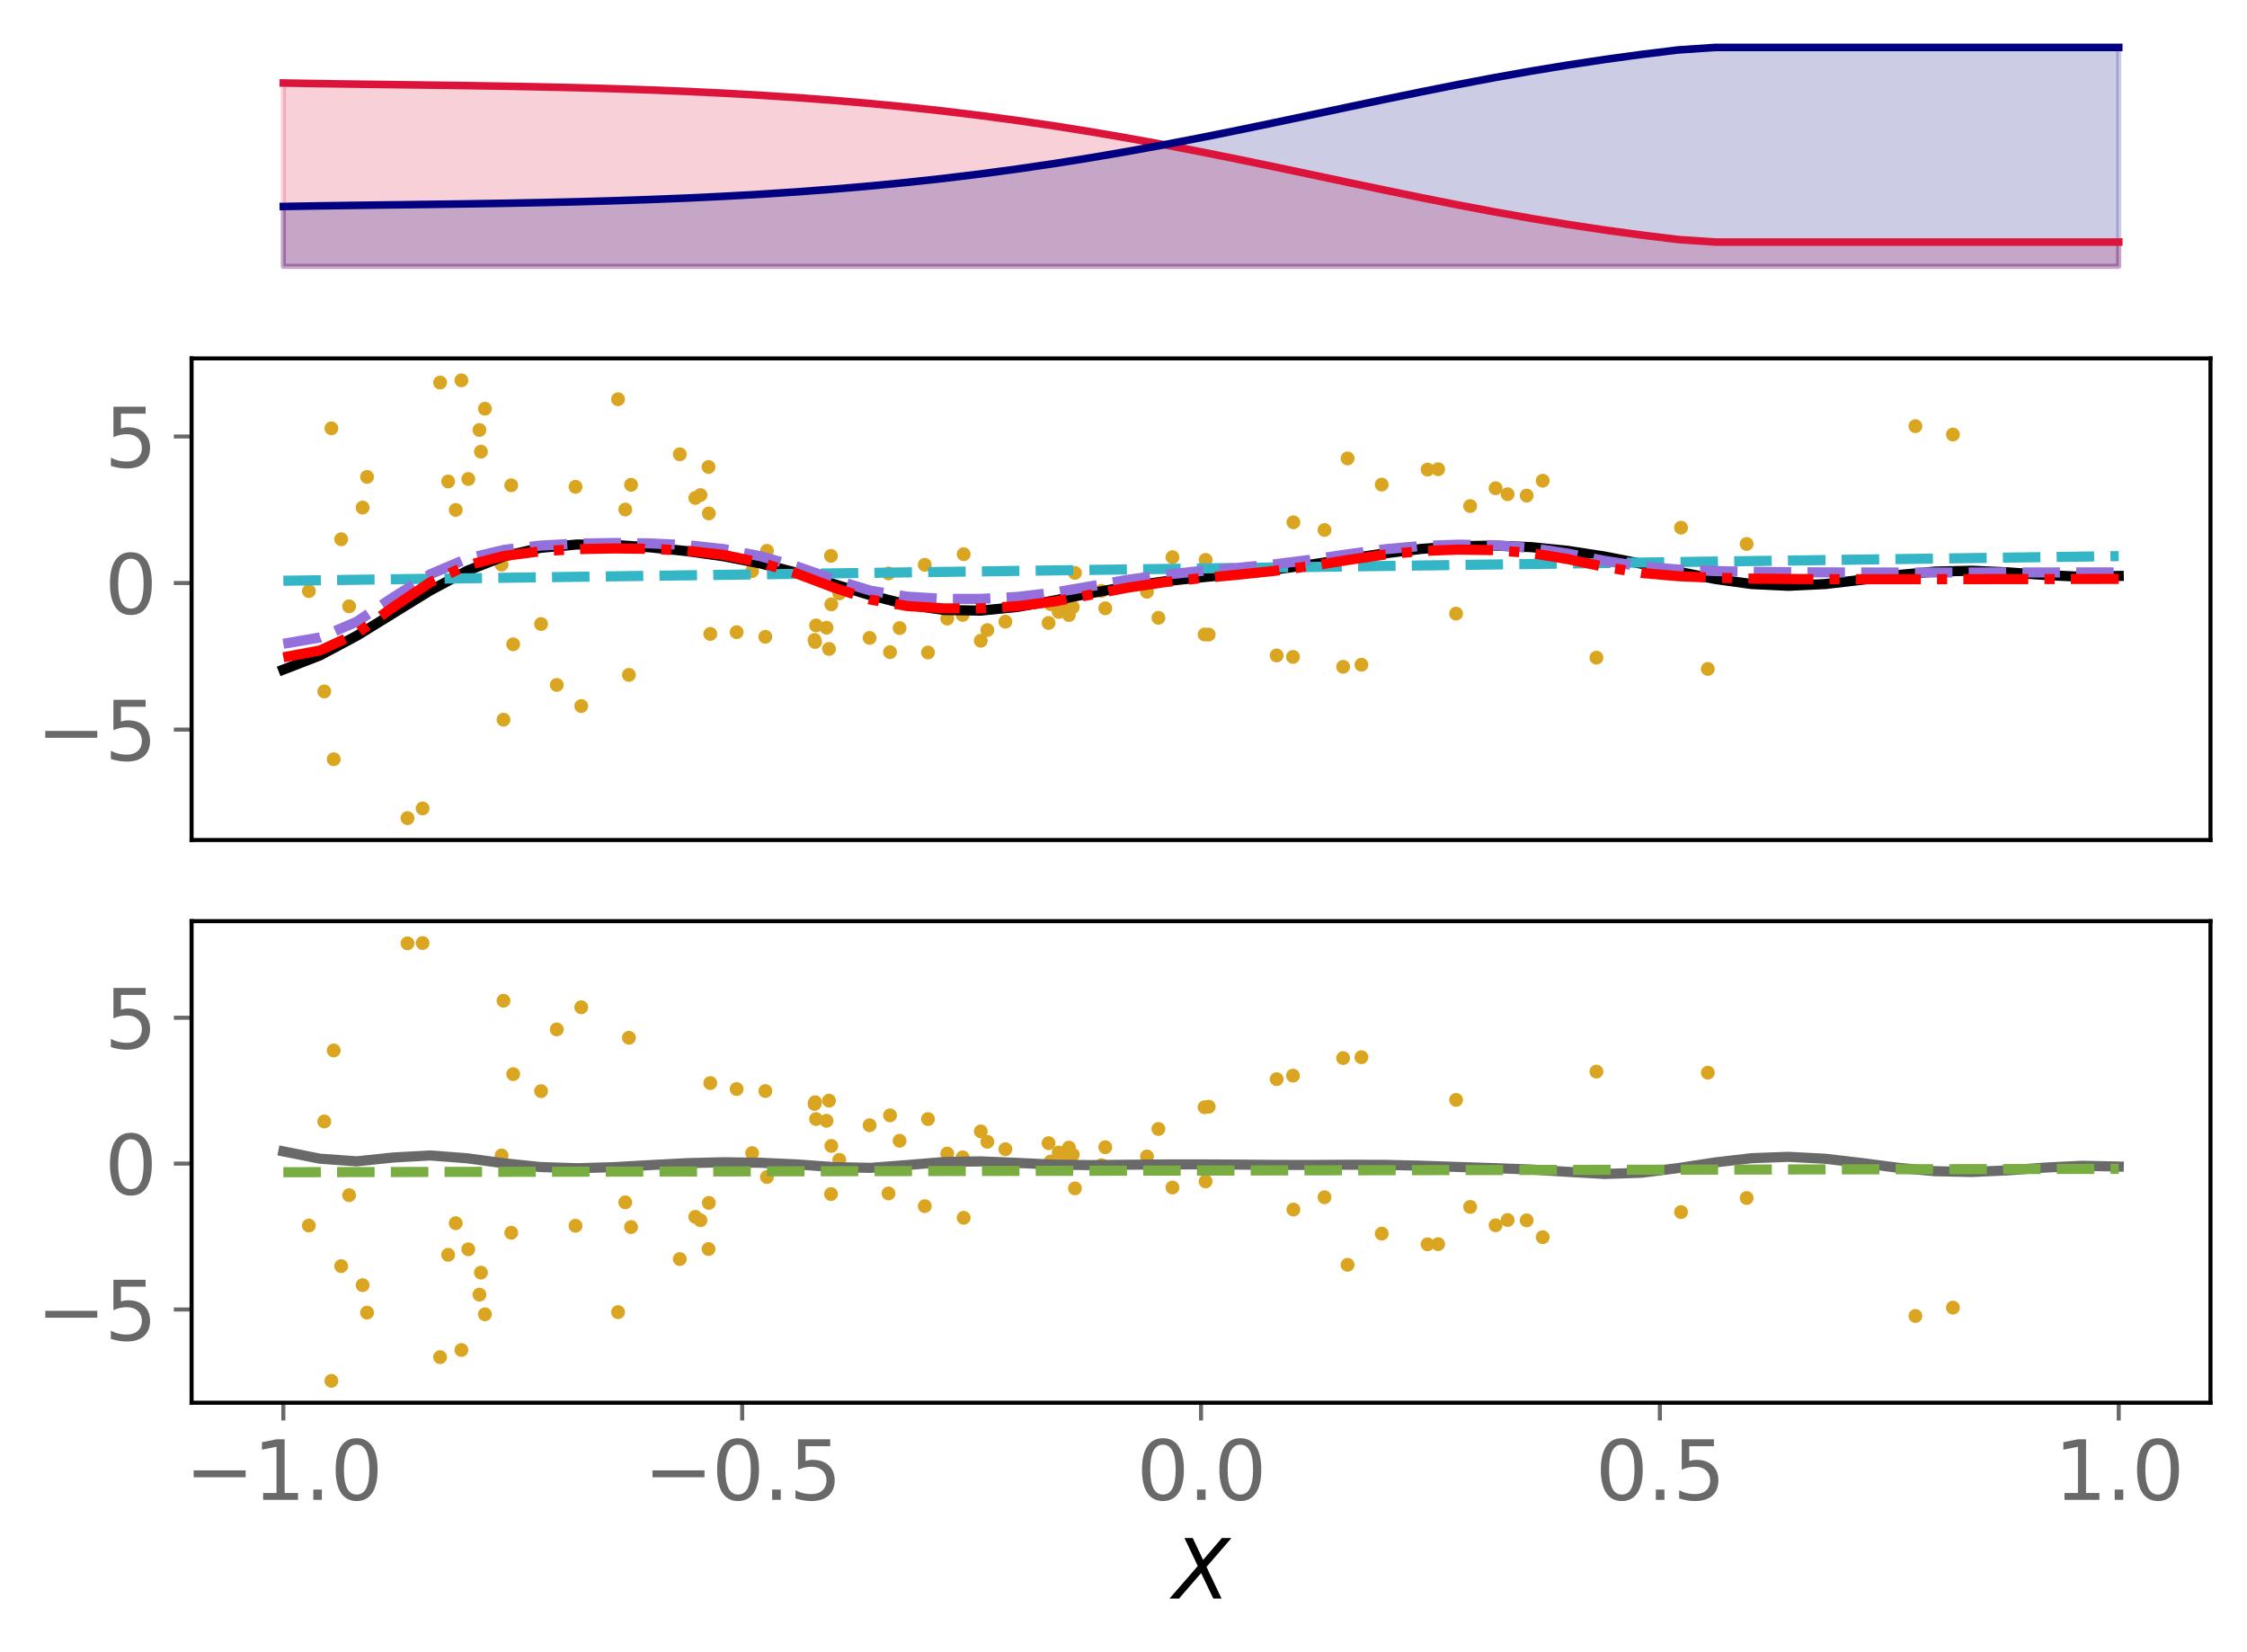 <?xml version="1.0" encoding="utf-8" standalone="no"?>
<!DOCTYPE svg PUBLIC "-//W3C//DTD SVG 1.1//EN"
  "http://www.w3.org/Graphics/SVG/1.1/DTD/svg11.dtd">
<svg xmlns:xlink="http://www.w3.org/1999/xlink" width="443.207pt" height="325.85pt" viewBox="0 0 443.207 325.85" xmlns="http://www.w3.org/2000/svg" version="1.1">
 <defs>
  <style type="text/css">*{stroke-linejoin: round; stroke-linecap: butt}</style>
 </defs>
 <g id="figure_1">
  <g id="patch_1">
   <path d="M 0 325.85 
L 443.207 325.85 
L 443.207 0 
L 0 0 
z
" style="fill: #ffffff"/>
  </g>
  <g id="axes_1">
   <g id="patch_2">
    <path d="M 37.788 54.696 
L 436.007 54.696 
L 436.007 7.2 
L 37.788 7.2 
z
" style="fill: #ffffff"/>
   </g>
   <g id="PolyCollection_1">
    <defs>
     <path id="m7bfe22467d" d="M 55.888 -273.313 
L 55.888 -309.478 
L 63.129 -309.356 
L 70.369 -309.252 
L 77.609 -309.157 
L 84.85 -309.064 
L 92.09 -308.964 
L 99.331 -308.85 
L 106.571 -308.714 
L 113.811 -308.55 
L 121.052 -308.349 
L 128.292 -308.107 
L 135.532 -307.816 
L 142.773 -307.47 
L 150.013 -307.064 
L 157.254 -306.592 
L 164.494 -306.047 
L 171.734 -305.425 
L 178.975 -304.722 
L 186.215 -303.931 
L 193.455 -303.051 
L 200.696 -302.08 
L 207.936 -301.016 
L 215.176 -299.86 
L 222.417 -298.618 
L 229.657 -297.294 
L 236.898 -295.898 
L 244.138 -294.443 
L 251.378 -292.943 
L 258.619 -291.415 
L 265.859 -289.88 
L 273.099 -288.357 
L 280.34 -286.865 
L 287.58 -285.426 
L 294.82 -284.055 
L 302.061 -282.766 
L 309.301 -281.572 
L 316.541 -280.478 
L 323.782 -279.488 
L 331.022 -278.603 
L 338.263 -278.11 
L 345.503 -278.11 
L 352.743 -278.11 
L 359.984 -278.11 
L 367.224 -278.11 
L 374.464 -278.11 
L 381.705 -278.11 
L 388.945 -278.11 
L 396.185 -278.11 
L 403.426 -278.11 
L 410.666 -278.11 
L 417.907 -278.11 
L 417.907 -273.313 
L 417.907 -273.313 
L 410.666 -273.313 
L 403.426 -273.313 
L 396.185 -273.313 
L 388.945 -273.313 
L 381.705 -273.313 
L 374.464 -273.313 
L 367.224 -273.313 
L 359.984 -273.313 
L 352.743 -273.313 
L 345.503 -273.313 
L 338.263 -273.313 
L 331.022 -273.313 
L 323.782 -273.313 
L 316.541 -273.313 
L 309.301 -273.313 
L 302.061 -273.313 
L 294.82 -273.313 
L 287.58 -273.313 
L 280.34 -273.313 
L 273.099 -273.313 
L 265.859 -273.313 
L 258.619 -273.313 
L 251.378 -273.313 
L 244.138 -273.313 
L 236.898 -273.313 
L 229.657 -273.313 
L 222.417 -273.313 
L 215.176 -273.313 
L 207.936 -273.313 
L 200.696 -273.313 
L 193.455 -273.313 
L 186.215 -273.313 
L 178.975 -273.313 
L 171.734 -273.313 
L 164.494 -273.313 
L 157.254 -273.313 
L 150.013 -273.313 
L 142.773 -273.313 
L 135.532 -273.313 
L 128.292 -273.313 
L 121.052 -273.313 
L 113.811 -273.313 
L 106.571 -273.313 
L 99.331 -273.313 
L 92.09 -273.313 
L 84.85 -273.313 
L 77.609 -273.313 
L 70.369 -273.313 
L 63.129 -273.313 
L 55.888 -273.313 
z
" style="stroke: #dc143c; stroke-opacity: 0.2"/>
    </defs>
    <g clip-path="url(#p5f8aa303c1)">
     <use xlink:href="#m7bfe22467d" x="0" y="325.85" style="fill: #dc143c; fill-opacity: 0.2; stroke: #dc143c; stroke-opacity: 0.2"/>
    </g>
   </g>
   <g id="PolyCollection_2">
    <defs>
     <path id="md84c5d7d5d" d="M 55.888 -273.313 
L 55.888 -285.123 
L 63.129 -285.246 
L 70.369 -285.35 
L 77.609 -285.445 
L 84.85 -285.538 
L 92.09 -285.637 
L 99.331 -285.751 
L 106.571 -285.887 
L 113.811 -286.052 
L 121.052 -286.252 
L 128.292 -286.495 
L 135.532 -286.786 
L 142.773 -287.131 
L 150.013 -287.537 
L 157.254 -288.01 
L 164.494 -288.554 
L 171.734 -289.176 
L 178.975 -289.88 
L 186.215 -290.67 
L 193.455 -291.55 
L 200.696 -292.522 
L 207.936 -293.586 
L 215.176 -294.741 
L 222.417 -295.984 
L 229.657 -297.308 
L 236.898 -298.703 
L 244.138 -300.159 
L 251.378 -301.659 
L 258.619 -303.186 
L 265.859 -304.722 
L 273.099 -306.245 
L 280.34 -307.736 
L 287.58 -309.176 
L 294.82 -310.547 
L 302.061 -311.835 
L 309.301 -313.03 
L 316.541 -314.124 
L 323.782 -315.114 
L 331.022 -315.998 
L 338.263 -316.491 
L 345.503 -316.491 
L 352.743 -316.491 
L 359.984 -316.491 
L 367.224 -316.491 
L 374.464 -316.491 
L 381.705 -316.491 
L 388.945 -316.491 
L 396.185 -316.491 
L 403.426 -316.491 
L 410.666 -316.491 
L 417.907 -316.491 
L 417.907 -273.313 
L 417.907 -273.313 
L 410.666 -273.313 
L 403.426 -273.313 
L 396.185 -273.313 
L 388.945 -273.313 
L 381.705 -273.313 
L 374.464 -273.313 
L 367.224 -273.313 
L 359.984 -273.313 
L 352.743 -273.313 
L 345.503 -273.313 
L 338.263 -273.313 
L 331.022 -273.313 
L 323.782 -273.313 
L 316.541 -273.313 
L 309.301 -273.313 
L 302.061 -273.313 
L 294.82 -273.313 
L 287.58 -273.313 
L 280.34 -273.313 
L 273.099 -273.313 
L 265.859 -273.313 
L 258.619 -273.313 
L 251.378 -273.313 
L 244.138 -273.313 
L 236.898 -273.313 
L 229.657 -273.313 
L 222.417 -273.313 
L 215.176 -273.313 
L 207.936 -273.313 
L 200.696 -273.313 
L 193.455 -273.313 
L 186.215 -273.313 
L 178.975 -273.313 
L 171.734 -273.313 
L 164.494 -273.313 
L 157.254 -273.313 
L 150.013 -273.313 
L 142.773 -273.313 
L 135.532 -273.313 
L 128.292 -273.313 
L 121.052 -273.313 
L 113.811 -273.313 
L 106.571 -273.313 
L 99.331 -273.313 
L 92.09 -273.313 
L 84.85 -273.313 
L 77.609 -273.313 
L 70.369 -273.313 
L 63.129 -273.313 
L 55.888 -273.313 
z
" style="stroke: #000080; stroke-opacity: 0.2"/>
    </defs>
    <g clip-path="url(#p5f8aa303c1)">
     <use xlink:href="#md84c5d7d5d" x="0" y="325.85" style="fill: #000080; fill-opacity: 0.2; stroke: #000080; stroke-opacity: 0.2"/>
    </g>
   </g>
   <g id="matplotlib.axis_1"/>
   <g id="matplotlib.axis_2"/>
   <g id="line2d_1">
    <path d="M 55.888 16.372 
L 63.129 16.494 
L 70.369 16.598 
L 77.609 16.693 
L 84.85 16.786 
L 92.09 16.886 
L 99.331 17 
L 106.571 17.136 
L 113.811 17.3 
L 121.052 17.501 
L 128.292 17.743 
L 135.532 18.034 
L 142.773 18.38 
L 150.013 18.786 
L 157.254 19.258 
L 164.494 19.803 
L 171.734 20.425 
L 178.975 21.128 
L 186.215 21.919 
L 193.455 22.799 
L 200.696 23.77 
L 207.936 24.834 
L 215.176 25.99 
L 222.417 27.232 
L 229.657 28.556 
L 236.898 29.952 
L 244.138 31.407 
L 251.378 32.907 
L 258.619 34.435 
L 265.859 35.97 
L 273.099 37.493 
L 280.34 38.985 
L 287.58 40.424 
L 294.82 41.795 
L 302.061 43.084 
L 309.301 44.278 
L 316.541 45.372 
L 323.782 46.362 
L 331.022 47.247 
L 338.263 47.74 
L 345.503 47.74 
L 352.743 47.74 
L 359.984 47.74 
L 367.224 47.74 
L 374.464 47.74 
L 381.705 47.74 
L 388.945 47.74 
L 396.185 47.74 
L 403.426 47.74 
L 410.666 47.74 
L 417.907 47.74 
" clip-path="url(#p5f8aa303c1)" style="fill: none; stroke: #dc143c; stroke-width: 1.5; stroke-linecap: square"/>
   </g>
   <g id="line2d_2">
    <path d="M 55.888 40.727 
L 63.129 40.604 
L 70.369 40.5 
L 77.609 40.405 
L 84.85 40.312 
L 92.09 40.213 
L 99.331 40.099 
L 106.571 39.963 
L 113.811 39.798 
L 121.052 39.598 
L 128.292 39.355 
L 135.532 39.064 
L 142.773 38.719 
L 150.013 38.313 
L 157.254 37.84 
L 164.494 37.296 
L 171.734 36.674 
L 178.975 35.97 
L 186.215 35.18 
L 193.455 34.3 
L 200.696 33.328 
L 207.936 32.264 
L 215.176 31.109 
L 222.417 29.866 
L 229.657 28.542 
L 236.898 27.147 
L 244.138 25.691 
L 251.378 24.191 
L 258.619 22.664 
L 265.859 21.128 
L 273.099 19.605 
L 280.34 18.114 
L 287.58 16.674 
L 294.82 15.303 
L 302.061 14.015 
L 309.301 12.82 
L 316.541 11.726 
L 323.782 10.736 
L 331.022 9.852 
L 338.263 9.359 
L 345.503 9.359 
L 352.743 9.359 
L 359.984 9.359 
L 367.224 9.359 
L 374.464 9.359 
L 381.705 9.359 
L 388.945 9.359 
L 396.185 9.359 
L 403.426 9.359 
L 410.666 9.359 
L 417.907 9.359 
" clip-path="url(#p5f8aa303c1)" style="fill: none; stroke: #000080; stroke-width: 1.5; stroke-linecap: square"/>
   </g>
  </g>
  <g id="axes_2">
   <g id="patch_3">
    <path d="M 37.788 165.688 
L 436.007 165.688 
L 436.007 70.696 
L 37.788 70.696 
z
" style="fill: #ffffff"/>
   </g>
   <g id="PathCollection_1">
    <defs>
     <path id="m5504ec8a01" d="M 0 0.866 
C 0.23 0.866 0.45 0.775 0.612 0.612 
C 0.775 0.45 0.866 0.23 0.866 0 
C 0.866 -0.23 0.775 -0.45 0.612 -0.612 
C 0.45 -0.775 0.23 -0.866 0 -0.866 
C -0.23 -0.866 -0.45 -0.775 -0.612 -0.612 
C -0.775 -0.45 -0.866 -0.23 -0.866 0 
C -0.866 0.23 -0.775 0.45 -0.612 0.612 
C -0.45 0.775 -0.23 0.866 0 0.866 
z
" style="stroke: #daa520"/>
    </defs>
    <g clip-path="url(#p1d6ac2f6b2)">
     <use xlink:href="#m5504ec8a01" x="89.891" y="100.579" style="fill: #daa520; stroke: #daa520"/>
     <use xlink:href="#m5504ec8a01" x="377.8" y="84.059" style="fill: #daa520; stroke: #daa520"/>
     <use xlink:href="#m5504ec8a01" x="124.049" y="133.12" style="fill: #daa520; stroke: #daa520"/>
     <use xlink:href="#m5504ec8a01" x="134.086" y="89.607" style="fill: #daa520; stroke: #daa520"/>
     <use xlink:href="#m5504ec8a01" x="92.366" y="94.477" style="fill: #daa520; stroke: #daa520"/>
     <use xlink:href="#m5504ec8a01" x="238.411" y="125.171" style="fill: #daa520; stroke: #daa520"/>
     <use xlink:href="#m5504ec8a01" x="331.572" y="104.076" style="fill: #daa520; stroke: #daa520"/>
     <use xlink:href="#m5504ec8a01" x="261.249" y="104.538" style="fill: #daa520; stroke: #daa520"/>
     <use xlink:href="#m5504ec8a01" x="218.013" y="119.979" style="fill: #daa520; stroke: #daa520"/>
     <use xlink:href="#m5504ec8a01" x="297.366" y="97.484" style="fill: #daa520; stroke: #daa520"/>
     <use xlink:href="#m5504ec8a01" x="114.645" y="139.266" style="fill: #daa520; stroke: #daa520"/>
     <use xlink:href="#m5504ec8a01" x="91.006" y="75.014" style="fill: #daa520; stroke: #daa520"/>
     <use xlink:href="#m5504ec8a01" x="113.522" y="96.018" style="fill: #daa520; stroke: #daa520"/>
     <use xlink:href="#m5504ec8a01" x="94.564" y="84.81" style="fill: #daa520; stroke: #daa520"/>
     <use xlink:href="#m5504ec8a01" x="211.601" y="119.757" style="fill: #daa520; stroke: #daa520"/>
     <use xlink:href="#m5504ec8a01" x="281.581" y="92.621" style="fill: #daa520; stroke: #daa520"/>
     <use xlink:href="#m5504ec8a01" x="71.522" y="100.113" style="fill: #daa520; stroke: #daa520"/>
     <use xlink:href="#m5504ec8a01" x="295" y="96.303" style="fill: #daa520; stroke: #daa520"/>
     <use xlink:href="#m5504ec8a01" x="210.835" y="121.31" style="fill: #daa520; stroke: #daa520"/>
     <use xlink:href="#m5504ec8a01" x="83.355" y="159.457" style="fill: #daa520; stroke: #daa520"/>
     <use xlink:href="#m5504ec8a01" x="210.831" y="120.617" style="fill: #daa520; stroke: #daa520"/>
     <use xlink:href="#m5504ec8a01" x="238.611" y="112.926" style="fill: #daa520; stroke: #daa520"/>
     <use xlink:href="#m5504ec8a01" x="314.888" y="129.719" style="fill: #daa520; stroke: #daa520"/>
     <use xlink:href="#m5504ec8a01" x="160.661" y="126.232" style="fill: #daa520; stroke: #daa520"/>
     <use xlink:href="#m5504ec8a01" x="344.513" y="107.293" style="fill: #daa520; stroke: #daa520"/>
     <use xlink:href="#m5504ec8a01" x="255.116" y="103.019" style="fill: #daa520; stroke: #daa520"/>
     <use xlink:href="#m5504ec8a01" x="385.203" y="85.709" style="fill: #daa520; stroke: #daa520"/>
     <use xlink:href="#m5504ec8a01" x="160.775" y="126.626" style="fill: #daa520; stroke: #daa520"/>
     <use xlink:href="#m5504ec8a01" x="209.595" y="119.132" style="fill: #daa520; stroke: #daa520"/>
     <use xlink:href="#m5504ec8a01" x="193.453" y="126.383" style="fill: #daa520; stroke: #daa520"/>
     <use xlink:href="#m5504ec8a01" x="150.958" y="125.599" style="fill: #daa520; stroke: #daa520"/>
     <use xlink:href="#m5504ec8a01" x="287.203" y="121.029" style="fill: #daa520; stroke: #daa520"/>
     <use xlink:href="#m5504ec8a01" x="171.522" y="125.823" style="fill: #daa520; stroke: #daa520"/>
     <use xlink:href="#m5504ec8a01" x="226.233" y="116.722" style="fill: #daa520; stroke: #daa520"/>
     <use xlink:href="#m5504ec8a01" x="121.904" y="78.746" style="fill: #daa520; stroke: #daa520"/>
     <use xlink:href="#m5504ec8a01" x="163.515" y="127.996" style="fill: #daa520; stroke: #daa520"/>
     <use xlink:href="#m5504ec8a01" x="95.648" y="80.617" style="fill: #daa520; stroke: #daa520"/>
     <use xlink:href="#m5504ec8a01" x="231.264" y="109.903" style="fill: #daa520; stroke: #daa520"/>
     <use xlink:href="#m5504ec8a01" x="198.304" y="122.619" style="fill: #daa520; stroke: #daa520"/>
     <use xlink:href="#m5504ec8a01" x="336.856" y="131.944" style="fill: #daa520; stroke: #daa520"/>
     <use xlink:href="#m5504ec8a01" x="137.146" y="98.218" style="fill: #daa520; stroke: #daa520"/>
     <use xlink:href="#m5504ec8a01" x="98.932" y="111.36" style="fill: #daa520; stroke: #daa520"/>
     <use xlink:href="#m5504ec8a01" x="65.821" y="149.759" style="fill: #daa520; stroke: #daa520"/>
     <use xlink:href="#m5504ec8a01" x="100.84" y="95.717" style="fill: #daa520; stroke: #daa520"/>
     <use xlink:href="#m5504ec8a01" x="237.602" y="125.146" style="fill: #daa520; stroke: #daa520"/>
     <use xlink:href="#m5504ec8a01" x="237.8" y="110.436" style="fill: #daa520; stroke: #daa520"/>
     <use xlink:href="#m5504ec8a01" x="175.255" y="113.11" style="fill: #daa520; stroke: #daa520"/>
     <use xlink:href="#m5504ec8a01" x="207.23" y="119.179" style="fill: #daa520; stroke: #daa520"/>
     <use xlink:href="#m5504ec8a01" x="212.032" y="113.008" style="fill: #daa520; stroke: #daa520"/>
     <use xlink:href="#m5504ec8a01" x="148.352" y="112.645" style="fill: #daa520; stroke: #daa520"/>
     <use xlink:href="#m5504ec8a01" x="177.44" y="123.883" style="fill: #daa520; stroke: #daa520"/>
     <use xlink:href="#m5504ec8a01" x="139.752" y="92.109" style="fill: #daa520; stroke: #daa520"/>
     <use xlink:href="#m5504ec8a01" x="138.164" y="97.642" style="fill: #daa520; stroke: #daa520"/>
     <use xlink:href="#m5504ec8a01" x="72.401" y="94.067" style="fill: #daa520; stroke: #daa520"/>
     <use xlink:href="#m5504ec8a01" x="265.804" y="90.42" style="fill: #daa520; stroke: #daa520"/>
     <use xlink:href="#m5504ec8a01" x="60.919" y="116.592" style="fill: #daa520; stroke: #daa520"/>
     <use xlink:href="#m5504ec8a01" x="189.869" y="121.291" style="fill: #daa520; stroke: #daa520"/>
     <use xlink:href="#m5504ec8a01" x="109.82" y="135.098" style="fill: #daa520; stroke: #daa520"/>
     <use xlink:href="#m5504ec8a01" x="175.553" y="128.631" style="fill: #daa520; stroke: #daa520"/>
     <use xlink:href="#m5504ec8a01" x="289.981" y="99.816" style="fill: #daa520; stroke: #daa520"/>
     <use xlink:href="#m5504ec8a01" x="140.101" y="125.039" style="fill: #daa520; stroke: #daa520"/>
     <use xlink:href="#m5504ec8a01" x="194.746" y="124.278" style="fill: #daa520; stroke: #daa520"/>
     <use xlink:href="#m5504ec8a01" x="101.222" y="127.086" style="fill: #daa520; stroke: #daa520"/>
     <use xlink:href="#m5504ec8a01" x="163.969" y="119.208" style="fill: #daa520; stroke: #daa520"/>
     <use xlink:href="#m5504ec8a01" x="208.819" y="120.701" style="fill: #daa520; stroke: #daa520"/>
     <use xlink:href="#m5504ec8a01" x="67.296" y="106.362" style="fill: #daa520; stroke: #daa520"/>
     <use xlink:href="#m5504ec8a01" x="124.476" y="95.622" style="fill: #daa520; stroke: #daa520"/>
     <use xlink:href="#m5504ec8a01" x="228.49" y="121.861" style="fill: #daa520; stroke: #daa520"/>
     <use xlink:href="#m5504ec8a01" x="255.033" y="129.568" style="fill: #daa520; stroke: #daa520"/>
     <use xlink:href="#m5504ec8a01" x="145.301" y="124.688" style="fill: #daa520; stroke: #daa520"/>
     <use xlink:href="#m5504ec8a01" x="190.08" y="109.315" style="fill: #daa520; stroke: #daa520"/>
     <use xlink:href="#m5504ec8a01" x="99.313" y="141.95" style="fill: #daa520; stroke: #daa520"/>
     <use xlink:href="#m5504ec8a01" x="123.332" y="100.499" style="fill: #daa520; stroke: #daa520"/>
     <use xlink:href="#m5504ec8a01" x="304.291" y="94.82" style="fill: #daa520; stroke: #daa520"/>
     <use xlink:href="#m5504ec8a01" x="251.813" y="129.282" style="fill: #daa520; stroke: #daa520"/>
     <use xlink:href="#m5504ec8a01" x="163.908" y="109.64" style="fill: #daa520; stroke: #daa520"/>
     <use xlink:href="#m5504ec8a01" x="68.862" y="119.597" style="fill: #daa520; stroke: #daa520"/>
     <use xlink:href="#m5504ec8a01" x="183.043" y="128.7" style="fill: #daa520; stroke: #daa520"/>
     <use xlink:href="#m5504ec8a01" x="217.263" y="116.56" style="fill: #daa520; stroke: #daa520"/>
     <use xlink:href="#m5504ec8a01" x="301.127" y="97.749" style="fill: #daa520; stroke: #daa520"/>
     <use xlink:href="#m5504ec8a01" x="165.546" y="117.048" style="fill: #daa520; stroke: #daa520"/>
     <use xlink:href="#m5504ec8a01" x="160.965" y="123.362" style="fill: #daa520; stroke: #daa520"/>
     <use xlink:href="#m5504ec8a01" x="272.54" y="95.589" style="fill: #daa520; stroke: #daa520"/>
     <use xlink:href="#m5504ec8a01" x="88.393" y="94.966" style="fill: #daa520; stroke: #daa520"/>
     <use xlink:href="#m5504ec8a01" x="139.812" y="101.266" style="fill: #daa520; stroke: #daa520"/>
     <use xlink:href="#m5504ec8a01" x="186.836" y="122.014" style="fill: #daa520; stroke: #daa520"/>
     <use xlink:href="#m5504ec8a01" x="151.276" y="108.646" style="fill: #daa520; stroke: #daa520"/>
     <use xlink:href="#m5504ec8a01" x="65.369" y="84.482" style="fill: #daa520; stroke: #daa520"/>
     <use xlink:href="#m5504ec8a01" x="283.664" y="92.548" style="fill: #daa520; stroke: #daa520"/>
     <use xlink:href="#m5504ec8a01" x="264.921" y="131.522" style="fill: #daa520; stroke: #daa520"/>
     <use xlink:href="#m5504ec8a01" x="268.532" y="131.115" style="fill: #daa520; stroke: #daa520"/>
     <use xlink:href="#m5504ec8a01" x="86.805" y="75.459" style="fill: #daa520; stroke: #daa520"/>
     <use xlink:href="#m5504ec8a01" x="206.83" y="122.87" style="fill: #daa520; stroke: #daa520"/>
     <use xlink:href="#m5504ec8a01" x="106.725" y="123.085" style="fill: #daa520; stroke: #daa520"/>
     <use xlink:href="#m5504ec8a01" x="94.856" y="89.088" style="fill: #daa520; stroke: #daa520"/>
     <use xlink:href="#m5504ec8a01" x="80.376" y="161.37" style="fill: #daa520; stroke: #daa520"/>
     <use xlink:href="#m5504ec8a01" x="182.401" y="111.405" style="fill: #daa520; stroke: #daa520"/>
     <use xlink:href="#m5504ec8a01" x="163.024" y="123.816" style="fill: #daa520; stroke: #daa520"/>
     <use xlink:href="#m5504ec8a01" x="63.962" y="136.382" style="fill: #daa520; stroke: #daa520"/>
    </g>
   </g>
   <g id="matplotlib.axis_3"/>
   <g id="matplotlib.axis_4">
    <g id="ytick_1">
     <g id="line2d_3">
      <defs>
       <path id="m9cbb2a946c" d="M 0 0 
L -3.5 0 
" style="stroke: #696969; stroke-width: 0.8"/>
      </defs>
      <g>
       <use xlink:href="#m9cbb2a946c" x="37.788" y="143.904" style="fill: #696969; stroke: #696969; stroke-width: 0.8"/>
      </g>
     </g>
     <g id="text_1">
      <!-- −5 -->
      <g style="fill: #696969" transform="translate(7.2 149.983) scale(0.16 -0.16)">
       <defs>
        <path id="DejaVuSans-2212" d="M 678 2272 
L 4684 2272 
L 4684 1741 
L 678 1741 
L 678 2272 
z
" transform="scale(0.016)"/>
        <path id="DejaVuSans-35" d="M 691 4666 
L 3169 4666 
L 3169 4134 
L 1269 4134 
L 1269 2991 
Q 1406 3038 1543 3061 
Q 1681 3084 1819 3084 
Q 2600 3084 3056 2656 
Q 3513 2228 3513 1497 
Q 3513 744 3044 326 
Q 2575 -91 1722 -91 
Q 1428 -91 1123 -41 
Q 819 9 494 109 
L 494 744 
Q 775 591 1075 516 
Q 1375 441 1709 441 
Q 2250 441 2565 725 
Q 2881 1009 2881 1497 
Q 2881 1984 2565 2268 
Q 2250 2553 1709 2553 
Q 1456 2553 1204 2497 
Q 953 2441 691 2322 
L 691 4666 
z
" transform="scale(0.016)"/>
       </defs>
       <use xlink:href="#DejaVuSans-2212"/>
       <use xlink:href="#DejaVuSans-35" x="83.789"/>
      </g>
     </g>
    </g>
    <g id="ytick_2">
     <g id="line2d_4">
      <g>
       <use xlink:href="#m9cbb2a946c" x="37.788" y="114.999" style="fill: #696969; stroke: #696969; stroke-width: 0.8"/>
      </g>
     </g>
     <g id="text_2">
      <!-- 0 -->
      <g style="fill: #696969" transform="translate(20.608 121.078) scale(0.16 -0.16)">
       <defs>
        <path id="DejaVuSans-30" d="M 2034 4250 
Q 1547 4250 1301 3770 
Q 1056 3291 1056 2328 
Q 1056 1369 1301 889 
Q 1547 409 2034 409 
Q 2525 409 2770 889 
Q 3016 1369 3016 2328 
Q 3016 3291 2770 3770 
Q 2525 4250 2034 4250 
z
M 2034 4750 
Q 2819 4750 3233 4129 
Q 3647 3509 3647 2328 
Q 3647 1150 3233 529 
Q 2819 -91 2034 -91 
Q 1250 -91 836 529 
Q 422 1150 422 2328 
Q 422 3509 836 4129 
Q 1250 4750 2034 4750 
z
" transform="scale(0.016)"/>
       </defs>
       <use xlink:href="#DejaVuSans-30"/>
      </g>
     </g>
    </g>
    <g id="ytick_3">
     <g id="line2d_5">
      <g>
       <use xlink:href="#m9cbb2a946c" x="37.788" y="86.094" style="fill: #696969; stroke: #696969; stroke-width: 0.8"/>
      </g>
     </g>
     <g id="text_3">
      <!-- 5 -->
      <g style="fill: #696969" transform="translate(20.608 92.173) scale(0.16 -0.16)">
       <use xlink:href="#DejaVuSans-35"/>
      </g>
     </g>
    </g>
   </g>
   <g id="line2d_6">
    <path d="M 55.888 132.072 
L 63.129 129.266 
L 70.369 125.402 
L 77.609 120.939 
L 84.85 116.478 
L 92.09 112.609 
L 99.331 109.753 
L 106.571 108.061 
L 113.811 107.402 
L 121.052 107.473 
L 128.292 107.966 
L 135.532 108.713 
L 142.773 109.732 
L 150.013 111.139 
L 157.254 113.001 
L 164.494 115.205 
L 171.734 117.434 
L 178.975 119.262 
L 186.215 120.321 
L 193.455 120.441 
L 200.696 119.713 
L 207.936 118.439 
L 215.176 116.996 
L 222.417 115.695 
L 229.657 114.675 
L 236.898 113.888 
L 244.138 113.169 
L 251.378 112.348 
L 258.619 111.351 
L 265.859 110.234 
L 273.099 109.148 
L 280.34 108.271 
L 287.58 107.737 
L 294.82 107.615 
L 302.061 107.923 
L 309.301 108.653 
L 316.541 109.774 
L 323.782 111.202 
L 331.022 112.765 
L 338.263 114.197 
L 345.503 115.198 
L 352.743 115.545 
L 359.984 115.2 
L 367.224 114.365 
L 374.464 113.413 
L 381.705 112.737 
L 388.945 112.575 
L 396.185 112.897 
L 403.426 113.426 
L 410.666 113.77 
L 417.907 113.6 
" clip-path="url(#p1d6ac2f6b2)" style="fill: none; stroke: #000000; stroke-width: 2; stroke-linecap: square"/>
   </g>
   <g id="line2d_7">
    <path d="M 55.888 114.548 
L 63.129 114.451 
L 70.369 114.354 
L 77.609 114.257 
L 84.85 114.16 
L 92.09 114.063 
L 99.331 113.966 
L 106.571 113.868 
L 113.811 113.771 
L 121.052 113.674 
L 128.292 113.577 
L 135.532 113.48 
L 142.773 113.383 
L 150.013 113.286 
L 157.254 113.189 
L 164.494 113.091 
L 171.734 112.994 
L 178.975 112.897 
L 186.215 112.8 
L 193.455 112.703 
L 200.696 112.606 
L 207.936 112.509 
L 215.176 112.411 
L 222.417 112.314 
L 229.657 112.217 
L 236.898 112.12 
L 244.138 112.023 
L 251.378 111.926 
L 258.619 111.829 
L 265.859 111.731 
L 273.099 111.634 
L 280.34 111.537 
L 287.58 111.44 
L 294.82 111.343 
L 302.061 111.246 
L 309.301 111.149 
L 316.541 111.052 
L 323.782 110.954 
L 331.022 110.857 
L 338.263 110.76 
L 345.503 110.663 
L 352.743 110.566 
L 359.984 110.469 
L 367.224 110.372 
L 374.464 110.274 
L 381.705 110.177 
L 388.945 110.08 
L 396.185 109.983 
L 403.426 109.886 
L 410.666 109.789 
L 417.907 109.692 
" clip-path="url(#p1d6ac2f6b2)" style="fill: none; stroke-dasharray: 7.4,3.2; stroke-dashoffset: 0; stroke: #34b6c6; stroke-width: 2"/>
   </g>
   <g id="line2d_8">
    <path d="M 55.888 126.986 
L 63.129 125.736 
L 70.369 122.632 
L 77.609 117.791 
L 84.85 113.279 
L 92.09 110.21 
L 99.331 108.473 
L 106.571 107.613 
L 113.811 107.225 
L 121.052 107.1 
L 128.292 107.179 
L 135.532 107.523 
L 142.773 108.31 
L 150.013 109.714 
L 157.254 111.755 
L 164.494 114.302 
L 171.734 116.512 
L 178.975 117.692 
L 186.215 118.126 
L 193.455 118.125 
L 200.696 117.736 
L 207.936 116.881 
L 215.176 115.633 
L 222.417 114.36 
L 229.657 113.365 
L 236.898 112.633 
L 244.138 112.005 
L 251.378 111.304 
L 258.619 110.397 
L 265.859 109.325 
L 273.099 108.341 
L 280.34 107.691 
L 287.58 107.432 
L 294.82 107.542 
L 302.061 108.086 
L 309.301 109.199 
L 316.541 110.633 
L 323.782 111.734 
L 331.022 112.337 
L 338.263 112.636 
L 345.503 112.786 
L 352.743 112.862 
L 359.984 112.9 
L 367.224 112.918 
L 374.464 112.924 
L 381.705 112.923 
L 388.945 112.92 
L 396.185 112.915 
L 403.426 112.909 
L 410.666 112.903 
L 417.907 112.897 
" clip-path="url(#p1d6ac2f6b2)" style="fill: none; stroke-dasharray: 7.4,3.2; stroke-dashoffset: 0; stroke: #9370db; stroke-width: 2"/>
   </g>
   <g id="line2d_9">
    <path d="M 55.888 129.65 
L 63.129 128.298 
L 70.369 124.948 
L 77.609 119.728 
L 84.85 114.862 
L 92.09 111.549 
L 99.331 109.672 
L 106.571 108.74 
L 113.811 108.317 
L 121.052 108.177 
L 128.292 108.256 
L 135.532 108.621 
L 142.773 109.462 
L 150.013 110.97 
L 157.254 113.162 
L 164.494 115.9 
L 171.734 118.275 
L 178.975 119.541 
L 186.215 120.002 
L 193.455 119.996 
L 200.696 119.571 
L 207.936 118.644 
L 215.176 117.294 
L 222.417 115.917 
L 229.657 114.839 
L 236.898 114.045 
L 244.138 113.363 
L 251.378 112.602 
L 258.619 111.619 
L 265.859 110.458 
L 273.099 109.393 
L 280.34 108.687 
L 287.58 108.402 
L 294.82 108.515 
L 302.061 109.095 
L 309.301 110.289 
L 316.541 111.827 
L 323.782 113.007 
L 331.022 113.651 
L 338.263 113.968 
L 345.503 114.124 
L 352.743 114.2 
L 359.984 114.235 
L 367.224 114.248 
L 374.464 114.249 
L 381.705 114.243 
L 388.945 114.234 
L 396.185 114.222 
L 403.426 114.21 
L 410.666 114.198 
L 417.907 114.186 
" clip-path="url(#p1d6ac2f6b2)" style="fill: none; stroke-dasharray: 12.8,3.2,2,3.2; stroke-dashoffset: 0; stroke: #ff0000; stroke-width: 2"/>
   </g>
   <g id="patch_4">
    <path d="M 37.788 165.688 
L 37.788 70.696 
" style="fill: none; stroke: #000000; stroke-width: 0.8; stroke-linejoin: miter; stroke-linecap: square"/>
   </g>
   <g id="patch_5">
    <path d="M 436.007 165.688 
L 436.007 70.696 
" style="fill: none; stroke: #000000; stroke-width: 0.8; stroke-linejoin: miter; stroke-linecap: square"/>
   </g>
   <g id="patch_6">
    <path d="M 37.788 165.688 
L 436.007 165.688 
" style="fill: none; stroke: #000000; stroke-width: 0.8; stroke-linejoin: miter; stroke-linecap: square"/>
   </g>
   <g id="patch_7">
    <path d="M 37.788 70.696 
L 436.007 70.696 
" style="fill: none; stroke: #000000; stroke-width: 0.8; stroke-linejoin: miter; stroke-linecap: square"/>
   </g>
  </g>
  <g id="axes_3">
   <g id="patch_8">
    <path d="M 37.788 276.68 
L 436.007 276.68 
L 436.007 181.688 
L 37.788 181.688 
z
" style="fill: #ffffff"/>
   </g>
   <g id="PathCollection_2">
    <g clip-path="url(#p524ebf8e7c)">
     <use xlink:href="#m5504ec8a01" x="89.891" y="241.268" style="fill: #daa520; stroke: #daa520"/>
     <use xlink:href="#m5504ec8a01" x="377.8" y="259.565" style="fill: #daa520; stroke: #daa520"/>
     <use xlink:href="#m5504ec8a01" x="124.049" y="204.689" style="fill: #daa520; stroke: #daa520"/>
     <use xlink:href="#m5504ec8a01" x="134.086" y="248.34" style="fill: #daa520; stroke: #daa520"/>
     <use xlink:href="#m5504ec8a01" x="92.366" y="246.415" style="fill: #daa520; stroke: #daa520"/>
     <use xlink:href="#m5504ec8a01" x="238.411" y="218.294" style="fill: #daa520; stroke: #daa520"/>
     <use xlink:href="#m5504ec8a01" x="331.572" y="239.079" style="fill: #daa520; stroke: #daa520"/>
     <use xlink:href="#m5504ec8a01" x="261.249" y="236.154" style="fill: #daa520; stroke: #daa520"/>
     <use xlink:href="#m5504ec8a01" x="218.013" y="226.282" style="fill: #daa520; stroke: #daa520"/>
     <use xlink:href="#m5504ec8a01" x="297.366" y="240.637" style="fill: #daa520; stroke: #daa520"/>
     <use xlink:href="#m5504ec8a01" x="114.645" y="198.678" style="fill: #daa520; stroke: #daa520"/>
     <use xlink:href="#m5504ec8a01" x="91.006" y="266.278" style="fill: #daa520; stroke: #daa520"/>
     <use xlink:href="#m5504ec8a01" x="113.522" y="241.769" style="fill: #daa520; stroke: #daa520"/>
     <use xlink:href="#m5504ec8a01" x="94.564" y="255.356" style="fill: #daa520; stroke: #daa520"/>
     <use xlink:href="#m5504ec8a01" x="211.601" y="227.759" style="fill: #daa520; stroke: #daa520"/>
     <use xlink:href="#m5504ec8a01" x="281.581" y="245.43" style="fill: #daa520; stroke: #daa520"/>
     <use xlink:href="#m5504ec8a01" x="71.522" y="253.487" style="fill: #daa520; stroke: #daa520"/>
     <use xlink:href="#m5504ec8a01" x="295" y="241.679" style="fill: #daa520; stroke: #daa520"/>
     <use xlink:href="#m5504ec8a01" x="210.835" y="226.356" style="fill: #daa520; stroke: #daa520"/>
     <use xlink:href="#m5504ec8a01" x="83.355" y="186.006" style="fill: #daa520; stroke: #daa520"/>
     <use xlink:href="#m5504ec8a01" x="210.831" y="227.046" style="fill: #daa520; stroke: #daa520"/>
     <use xlink:href="#m5504ec8a01" x="238.611" y="230.465" style="fill: #daa520; stroke: #daa520"/>
     <use xlink:href="#m5504ec8a01" x="314.888" y="211.363" style="fill: #daa520; stroke: #daa520"/>
     <use xlink:href="#m5504ec8a01" x="160.661" y="217.75" style="fill: #daa520; stroke: #daa520"/>
     <use xlink:href="#m5504ec8a01" x="344.513" y="236.299" style="fill: #daa520; stroke: #daa520"/>
     <use xlink:href="#m5504ec8a01" x="255.116" y="238.58" style="fill: #daa520; stroke: #daa520"/>
     <use xlink:href="#m5504ec8a01" x="385.203" y="257.916" style="fill: #daa520; stroke: #daa520"/>
     <use xlink:href="#m5504ec8a01" x="160.775" y="217.402" style="fill: #daa520; stroke: #daa520"/>
     <use xlink:href="#m5504ec8a01" x="209.595" y="228.748" style="fill: #daa520; stroke: #daa520"/>
     <use xlink:href="#m5504ec8a01" x="193.453" y="223.156" style="fill: #daa520; stroke: #daa520"/>
     <use xlink:href="#m5504ec8a01" x="150.958" y="215.198" style="fill: #daa520; stroke: #daa520"/>
     <use xlink:href="#m5504ec8a01" x="287.203" y="216.949" style="fill: #daa520; stroke: #daa520"/>
     <use xlink:href="#m5504ec8a01" x="171.522" y="221.946" style="fill: #daa520; stroke: #daa520"/>
     <use xlink:href="#m5504ec8a01" x="226.233" y="228.105" style="fill: #daa520; stroke: #daa520"/>
     <use xlink:href="#m5504ec8a01" x="121.904" y="258.81" style="fill: #daa520; stroke: #daa520"/>
     <use xlink:href="#m5504ec8a01" x="163.515" y="217.097" style="fill: #daa520; stroke: #daa520"/>
     <use xlink:href="#m5504ec8a01" x="95.648" y="259.238" style="fill: #daa520; stroke: #daa520"/>
     <use xlink:href="#m5504ec8a01" x="231.264" y="234.233" style="fill: #daa520; stroke: #daa520"/>
     <use xlink:href="#m5504ec8a01" x="198.304" y="226.671" style="fill: #daa520; stroke: #daa520"/>
     <use xlink:href="#m5504ec8a01" x="336.856" y="211.575" style="fill: #daa520; stroke: #daa520"/>
     <use xlink:href="#m5504ec8a01" x="137.146" y="240.008" style="fill: #daa520; stroke: #daa520"/>
     <use xlink:href="#m5504ec8a01" x="98.932" y="227.908" style="fill: #daa520; stroke: #daa520"/>
     <use xlink:href="#m5504ec8a01" x="65.821" y="207.198" style="fill: #daa520; stroke: #daa520"/>
     <use xlink:href="#m5504ec8a01" x="100.84" y="243.153" style="fill: #daa520; stroke: #daa520"/>
     <use xlink:href="#m5504ec8a01" x="237.602" y="218.395" style="fill: #daa520; stroke: #daa520"/>
     <use xlink:href="#m5504ec8a01" x="237.8" y="233.02" style="fill: #daa520; stroke: #daa520"/>
     <use xlink:href="#m5504ec8a01" x="175.255" y="235.4" style="fill: #daa520; stroke: #daa520"/>
     <use xlink:href="#m5504ec8a01" x="207.23" y="229.094" style="fill: #daa520; stroke: #daa520"/>
     <use xlink:href="#m5504ec8a01" x="212.032" y="234.396" style="fill: #daa520; stroke: #daa520"/>
     <use xlink:href="#m5504ec8a01" x="148.352" y="227.441" style="fill: #daa520; stroke: #daa520"/>
     <use xlink:href="#m5504ec8a01" x="177.44" y="225.008" style="fill: #daa520; stroke: #daa520"/>
     <use xlink:href="#m5504ec8a01" x="139.752" y="246.367" style="fill: #daa520; stroke: #daa520"/>
     <use xlink:href="#m5504ec8a01" x="138.164" y="240.681" style="fill: #daa520; stroke: #daa520"/>
     <use xlink:href="#m5504ec8a01" x="72.401" y="258.903" style="fill: #daa520; stroke: #daa520"/>
     <use xlink:href="#m5504ec8a01" x="265.804" y="249.47" style="fill: #daa520; stroke: #daa520"/>
     <use xlink:href="#m5504ec8a01" x="60.919" y="241.732" style="fill: #daa520; stroke: #daa520"/>
     <use xlink:href="#m5504ec8a01" x="189.869" y="228.278" style="fill: #daa520; stroke: #daa520"/>
     <use xlink:href="#m5504ec8a01" x="109.82" y="203.043" style="fill: #daa520; stroke: #daa520"/>
     <use xlink:href="#m5504ec8a01" x="175.553" y="220" style="fill: #daa520; stroke: #daa520"/>
     <use xlink:href="#m5504ec8a01" x="289.981" y="238.054" style="fill: #daa520; stroke: #daa520"/>
     <use xlink:href="#m5504ec8a01" x="140.101" y="213.629" style="fill: #daa520; stroke: #daa520"/>
     <use xlink:href="#m5504ec8a01" x="194.746" y="225.209" style="fill: #daa520; stroke: #daa520"/>
     <use xlink:href="#m5504ec8a01" x="101.222" y="211.867" style="fill: #daa520; stroke: #daa520"/>
     <use xlink:href="#m5504ec8a01" x="163.969" y="226.021" style="fill: #daa520; stroke: #daa520"/>
     <use xlink:href="#m5504ec8a01" x="208.819" y="227.32" style="fill: #daa520; stroke: #daa520"/>
     <use xlink:href="#m5504ec8a01" x="67.296" y="249.735" style="fill: #daa520; stroke: #daa520"/>
     <use xlink:href="#m5504ec8a01" x="124.476" y="242.021" style="fill: #daa520; stroke: #daa520"/>
     <use xlink:href="#m5504ec8a01" x="228.49" y="222.675" style="fill: #daa520; stroke: #daa520"/>
     <use xlink:href="#m5504ec8a01" x="255.033" y="212.163" style="fill: #daa520; stroke: #daa520"/>
     <use xlink:href="#m5504ec8a01" x="145.301" y="214.802" style="fill: #daa520; stroke: #daa520"/>
     <use xlink:href="#m5504ec8a01" x="190.08" y="240.199" style="fill: #daa520; stroke: #daa520"/>
     <use xlink:href="#m5504ec8a01" x="99.313" y="197.386" style="fill: #daa520; stroke: #daa520"/>
     <use xlink:href="#m5504ec8a01" x="123.332" y="237.158" style="fill: #daa520; stroke: #daa520"/>
     <use xlink:href="#m5504ec8a01" x="304.291" y="244.024" style="fill: #daa520; stroke: #daa520"/>
     <use xlink:href="#m5504ec8a01" x="251.813" y="212.858" style="fill: #daa520; stroke: #daa520"/>
     <use xlink:href="#m5504ec8a01" x="163.908" y="235.521" style="fill: #daa520; stroke: #daa520"/>
     <use xlink:href="#m5504ec8a01" x="68.862" y="235.739" style="fill: #daa520; stroke: #daa520"/>
     <use xlink:href="#m5504ec8a01" x="183.043" y="220.724" style="fill: #daa520; stroke: #daa520"/>
     <use xlink:href="#m5504ec8a01" x="217.263" y="229.832" style="fill: #daa520; stroke: #daa520"/>
     <use xlink:href="#m5504ec8a01" x="301.127" y="240.703" style="fill: #daa520; stroke: #daa520"/>
     <use xlink:href="#m5504ec8a01" x="165.546" y="228.769" style="fill: #daa520; stroke: #daa520"/>
     <use xlink:href="#m5504ec8a01" x="160.965" y="220.724" style="fill: #daa520; stroke: #daa520"/>
     <use xlink:href="#m5504ec8a01" x="272.54" y="243.327" style="fill: #daa520; stroke: #daa520"/>
     <use xlink:href="#m5504ec8a01" x="88.393" y="247.505" style="fill: #daa520; stroke: #daa520"/>
     <use xlink:href="#m5504ec8a01" x="139.812" y="237.259" style="fill: #daa520; stroke: #daa520"/>
     <use xlink:href="#m5504ec8a01" x="186.836" y="227.527" style="fill: #daa520; stroke: #daa520"/>
     <use xlink:href="#m5504ec8a01" x="151.276" y="232.16" style="fill: #daa520; stroke: #daa520"/>
     <use xlink:href="#m5504ec8a01" x="65.369" y="272.362" style="fill: #daa520; stroke: #daa520"/>
     <use xlink:href="#m5504ec8a01" x="283.664" y="245.4" style="fill: #daa520; stroke: #daa520"/>
     <use xlink:href="#m5504ec8a01" x="264.921" y="208.697" style="fill: #daa520; stroke: #daa520"/>
     <use xlink:href="#m5504ec8a01" x="268.532" y="208.53" style="fill: #daa520; stroke: #daa520"/>
     <use xlink:href="#m5504ec8a01" x="86.805" y="267.688" style="fill: #daa520; stroke: #daa520"/>
     <use xlink:href="#m5504ec8a01" x="206.83" y="225.482" style="fill: #daa520; stroke: #daa520"/>
     <use xlink:href="#m5504ec8a01" x="106.725" y="215.221" style="fill: #daa520; stroke: #daa520"/>
     <use xlink:href="#m5504ec8a01" x="94.856" y="251.015" style="fill: #daa520; stroke: #daa520"/>
     <use xlink:href="#m5504ec8a01" x="80.376" y="186.061" style="fill: #daa520; stroke: #daa520"/>
     <use xlink:href="#m5504ec8a01" x="182.401" y="237.902" style="fill: #daa520; stroke: #daa520"/>
     <use xlink:href="#m5504ec8a01" x="163.024" y="221.068" style="fill: #daa520; stroke: #daa520"/>
     <use xlink:href="#m5504ec8a01" x="63.962" y="221.205" style="fill: #daa520; stroke: #daa520"/>
    </g>
   </g>
   <g id="matplotlib.axis_5">
    <g id="xtick_1">
     <g id="line2d_10">
      <defs>
       <path id="m8fe739546e" d="M 0 0 
L 0 3.5 
" style="stroke: #696969; stroke-width: 0.8"/>
      </defs>
      <g>
       <use xlink:href="#m8fe739546e" x="55.888" y="276.68" style="fill: #696969; stroke: #696969; stroke-width: 0.8"/>
      </g>
     </g>
     <g id="text_4">
      <!-- −1.0 -->
      <g style="fill: #696969" transform="translate(36.462 295.837) scale(0.16 -0.16)">
       <defs>
        <path id="DejaVuSans-31" d="M 794 531 
L 1825 531 
L 1825 4091 
L 703 3866 
L 703 4441 
L 1819 4666 
L 2450 4666 
L 2450 531 
L 3481 531 
L 3481 0 
L 794 0 
L 794 531 
z
" transform="scale(0.016)"/>
        <path id="DejaVuSans-2e" d="M 684 794 
L 1344 794 
L 1344 0 
L 684 0 
L 684 794 
z
" transform="scale(0.016)"/>
       </defs>
       <use xlink:href="#DejaVuSans-2212"/>
       <use xlink:href="#DejaVuSans-31" x="83.789"/>
       <use xlink:href="#DejaVuSans-2e" x="147.412"/>
       <use xlink:href="#DejaVuSans-30" x="179.199"/>
      </g>
     </g>
    </g>
    <g id="xtick_2">
     <g id="line2d_11">
      <g>
       <use xlink:href="#m8fe739546e" x="146.393" y="276.68" style="fill: #696969; stroke: #696969; stroke-width: 0.8"/>
      </g>
     </g>
     <g id="text_5">
      <!-- −0.5 -->
      <g style="fill: #696969" transform="translate(126.967 295.837) scale(0.16 -0.16)">
       <use xlink:href="#DejaVuSans-2212"/>
       <use xlink:href="#DejaVuSans-30" x="83.789"/>
       <use xlink:href="#DejaVuSans-2e" x="147.412"/>
       <use xlink:href="#DejaVuSans-35" x="179.199"/>
      </g>
     </g>
    </g>
    <g id="xtick_3">
     <g id="line2d_12">
      <g>
       <use xlink:href="#m8fe739546e" x="236.898" y="276.68" style="fill: #696969; stroke: #696969; stroke-width: 0.8"/>
      </g>
     </g>
     <g id="text_6">
      <!-- 0.0 -->
      <g style="fill: #696969" transform="translate(224.175 295.837) scale(0.16 -0.16)">
       <use xlink:href="#DejaVuSans-30"/>
       <use xlink:href="#DejaVuSans-2e" x="63.623"/>
       <use xlink:href="#DejaVuSans-30" x="95.41"/>
      </g>
     </g>
    </g>
    <g id="xtick_4">
     <g id="line2d_13">
      <g>
       <use xlink:href="#m8fe739546e" x="327.402" y="276.68" style="fill: #696969; stroke: #696969; stroke-width: 0.8"/>
      </g>
     </g>
     <g id="text_7">
      <!-- 0.5 -->
      <g style="fill: #696969" transform="translate(314.68 295.837) scale(0.16 -0.16)">
       <use xlink:href="#DejaVuSans-30"/>
       <use xlink:href="#DejaVuSans-2e" x="63.623"/>
       <use xlink:href="#DejaVuSans-35" x="95.41"/>
      </g>
     </g>
    </g>
    <g id="xtick_5">
     <g id="line2d_14">
      <g>
       <use xlink:href="#m8fe739546e" x="417.907" y="276.68" style="fill: #696969; stroke: #696969; stroke-width: 0.8"/>
      </g>
     </g>
     <g id="text_8">
      <!-- 1.0 -->
      <g style="fill: #696969" transform="translate(405.184 295.837) scale(0.16 -0.16)">
       <use xlink:href="#DejaVuSans-31"/>
       <use xlink:href="#DejaVuSans-2e" x="63.623"/>
       <use xlink:href="#DejaVuSans-30" x="95.41"/>
      </g>
     </g>
    </g>
    <g id="text_9">
     <!-- $X$ -->
     <g transform="translate(231.377 315.322) scale(0.16 -0.16)">
      <defs>
       <path id="DejaVuSans-Oblique-58" d="M 878 4666 
L 1516 4666 
L 2316 2981 
L 3763 4666 
L 4500 4666 
L 2578 2438 
L 3738 0 
L 3103 0 
L 2163 1966 
L 459 0 
L -275 0 
L 1906 2509 
L 878 4666 
z
" transform="scale(0.016)"/>
      </defs>
      <use xlink:href="#DejaVuSans-Oblique-58" transform="translate(0 0.094)"/>
     </g>
    </g>
   </g>
   <g id="matplotlib.axis_6">
    <g id="ytick_4">
     <g id="line2d_15">
      <g>
       <use xlink:href="#m9cbb2a946c" x="37.788" y="258.289" style="fill: #696969; stroke: #696969; stroke-width: 0.8"/>
      </g>
     </g>
     <g id="text_10">
      <!-- −5 -->
      <g style="fill: #696969" transform="translate(7.2 264.367) scale(0.16 -0.16)">
       <use xlink:href="#DejaVuSans-2212"/>
       <use xlink:href="#DejaVuSans-35" x="83.789"/>
      </g>
     </g>
    </g>
    <g id="ytick_5">
     <g id="line2d_16">
      <g>
       <use xlink:href="#m9cbb2a946c" x="37.788" y="229.514" style="fill: #696969; stroke: #696969; stroke-width: 0.8"/>
      </g>
     </g>
     <g id="text_11">
      <!-- 0 -->
      <g style="fill: #696969" transform="translate(20.608 235.593) scale(0.16 -0.16)">
       <use xlink:href="#DejaVuSans-30"/>
      </g>
     </g>
    </g>
    <g id="ytick_6">
     <g id="line2d_17">
      <g>
       <use xlink:href="#m9cbb2a946c" x="37.788" y="200.74" style="fill: #696969; stroke: #696969; stroke-width: 0.8"/>
      </g>
     </g>
     <g id="text_12">
      <!-- 5 -->
      <g style="fill: #696969" transform="translate(20.608 206.819) scale(0.16 -0.16)">
       <use xlink:href="#DejaVuSans-35"/>
      </g>
     </g>
    </g>
   </g>
   <g id="line2d_18">
    <path d="M 55.888 227.103 
L 63.129 228.55 
L 70.369 229.063 
L 77.609 228.309 
L 84.85 227.905 
L 92.09 228.46 
L 99.331 229.434 
L 106.571 230.19 
L 113.811 230.425 
L 121.052 230.215 
L 128.292 229.803 
L 135.532 229.423 
L 142.773 229.246 
L 150.013 229.346 
L 157.254 229.674 
L 164.494 230.207 
L 171.734 230.352 
L 178.975 229.792 
L 186.215 229.197 
L 193.455 229.072 
L 200.696 229.373 
L 207.936 229.719 
L 215.176 229.81 
L 222.417 229.735 
L 229.657 229.677 
L 236.898 229.67 
L 244.138 229.708 
L 251.378 229.767 
L 258.619 229.781 
L 265.859 229.738 
L 273.099 229.758 
L 280.34 229.929 
L 287.58 230.177 
L 294.82 230.411 
L 302.061 230.681 
L 309.301 231.142 
L 316.541 231.558 
L 323.782 231.311 
L 331.022 230.396 
L 338.263 229.286 
L 345.503 228.445 
L 352.743 228.176 
L 359.984 228.554 
L 367.224 229.398 
L 374.464 230.347 
L 381.705 231.013 
L 388.945 231.165 
L 396.185 230.834 
L 403.426 230.295 
L 410.666 229.94 
L 417.907 230.098 
" clip-path="url(#p524ebf8e7c)" style="fill: none; stroke: #696969; stroke-width: 2; stroke-linecap: square"/>
   </g>
   <g id="line2d_19">
    <path d="M 55.888 231.21 
L 63.129 231.197 
L 70.369 231.184 
L 77.609 231.171 
L 84.85 231.157 
L 92.09 231.144 
L 99.331 231.131 
L 106.571 231.118 
L 113.811 231.105 
L 121.052 231.091 
L 128.292 231.078 
L 135.532 231.065 
L 142.773 231.052 
L 150.013 231.039 
L 157.254 231.026 
L 164.494 231.012 
L 171.734 230.999 
L 178.975 230.986 
L 186.215 230.973 
L 193.455 230.96 
L 200.696 230.946 
L 207.936 230.933 
L 215.176 230.92 
L 222.417 230.907 
L 229.657 230.894 
L 236.898 230.881 
L 244.138 230.867 
L 251.378 230.854 
L 258.619 230.841 
L 265.859 230.828 
L 273.099 230.815 
L 280.34 230.801 
L 287.58 230.788 
L 294.82 230.775 
L 302.061 230.762 
L 309.301 230.749 
L 316.541 230.735 
L 323.782 230.722 
L 331.022 230.709 
L 338.263 230.696 
L 345.503 230.683 
L 352.743 230.67 
L 359.984 230.656 
L 367.224 230.643 
L 374.464 230.63 
L 381.705 230.617 
L 388.945 230.604 
L 396.185 230.59 
L 403.426 230.577 
L 410.666 230.564 
L 417.907 230.551 
" clip-path="url(#p524ebf8e7c)" style="fill: none; stroke-dasharray: 7.4,3.2; stroke-dashoffset: 0; stroke: #79ad41; stroke-width: 2"/>
   </g>
   <g id="patch_9">
    <path d="M 37.788 276.68 
L 37.788 181.688 
" style="fill: none; stroke: #000000; stroke-width: 0.8; stroke-linejoin: miter; stroke-linecap: square"/>
   </g>
   <g id="patch_10">
    <path d="M 436.007 276.68 
L 436.007 181.688 
" style="fill: none; stroke: #000000; stroke-width: 0.8; stroke-linejoin: miter; stroke-linecap: square"/>
   </g>
   <g id="patch_11">
    <path d="M 37.788 276.68 
L 436.007 276.68 
" style="fill: none; stroke: #000000; stroke-width: 0.8; stroke-linejoin: miter; stroke-linecap: square"/>
   </g>
   <g id="patch_12">
    <path d="M 37.788 181.688 
L 436.007 181.688 
" style="fill: none; stroke: #000000; stroke-width: 0.8; stroke-linejoin: miter; stroke-linecap: square"/>
   </g>
  </g>
 </g>
 <defs>
  <clipPath id="p5f8aa303c1">
   <rect x="37.788" y="7.2" width="398.22" height="47.496"/>
  </clipPath>
  <clipPath id="p1d6ac2f6b2">
   <rect x="37.788" y="70.696" width="398.22" height="94.992"/>
  </clipPath>
  <clipPath id="p524ebf8e7c">
   <rect x="37.788" y="181.688" width="398.22" height="94.992"/>
  </clipPath>
 </defs>
</svg>
